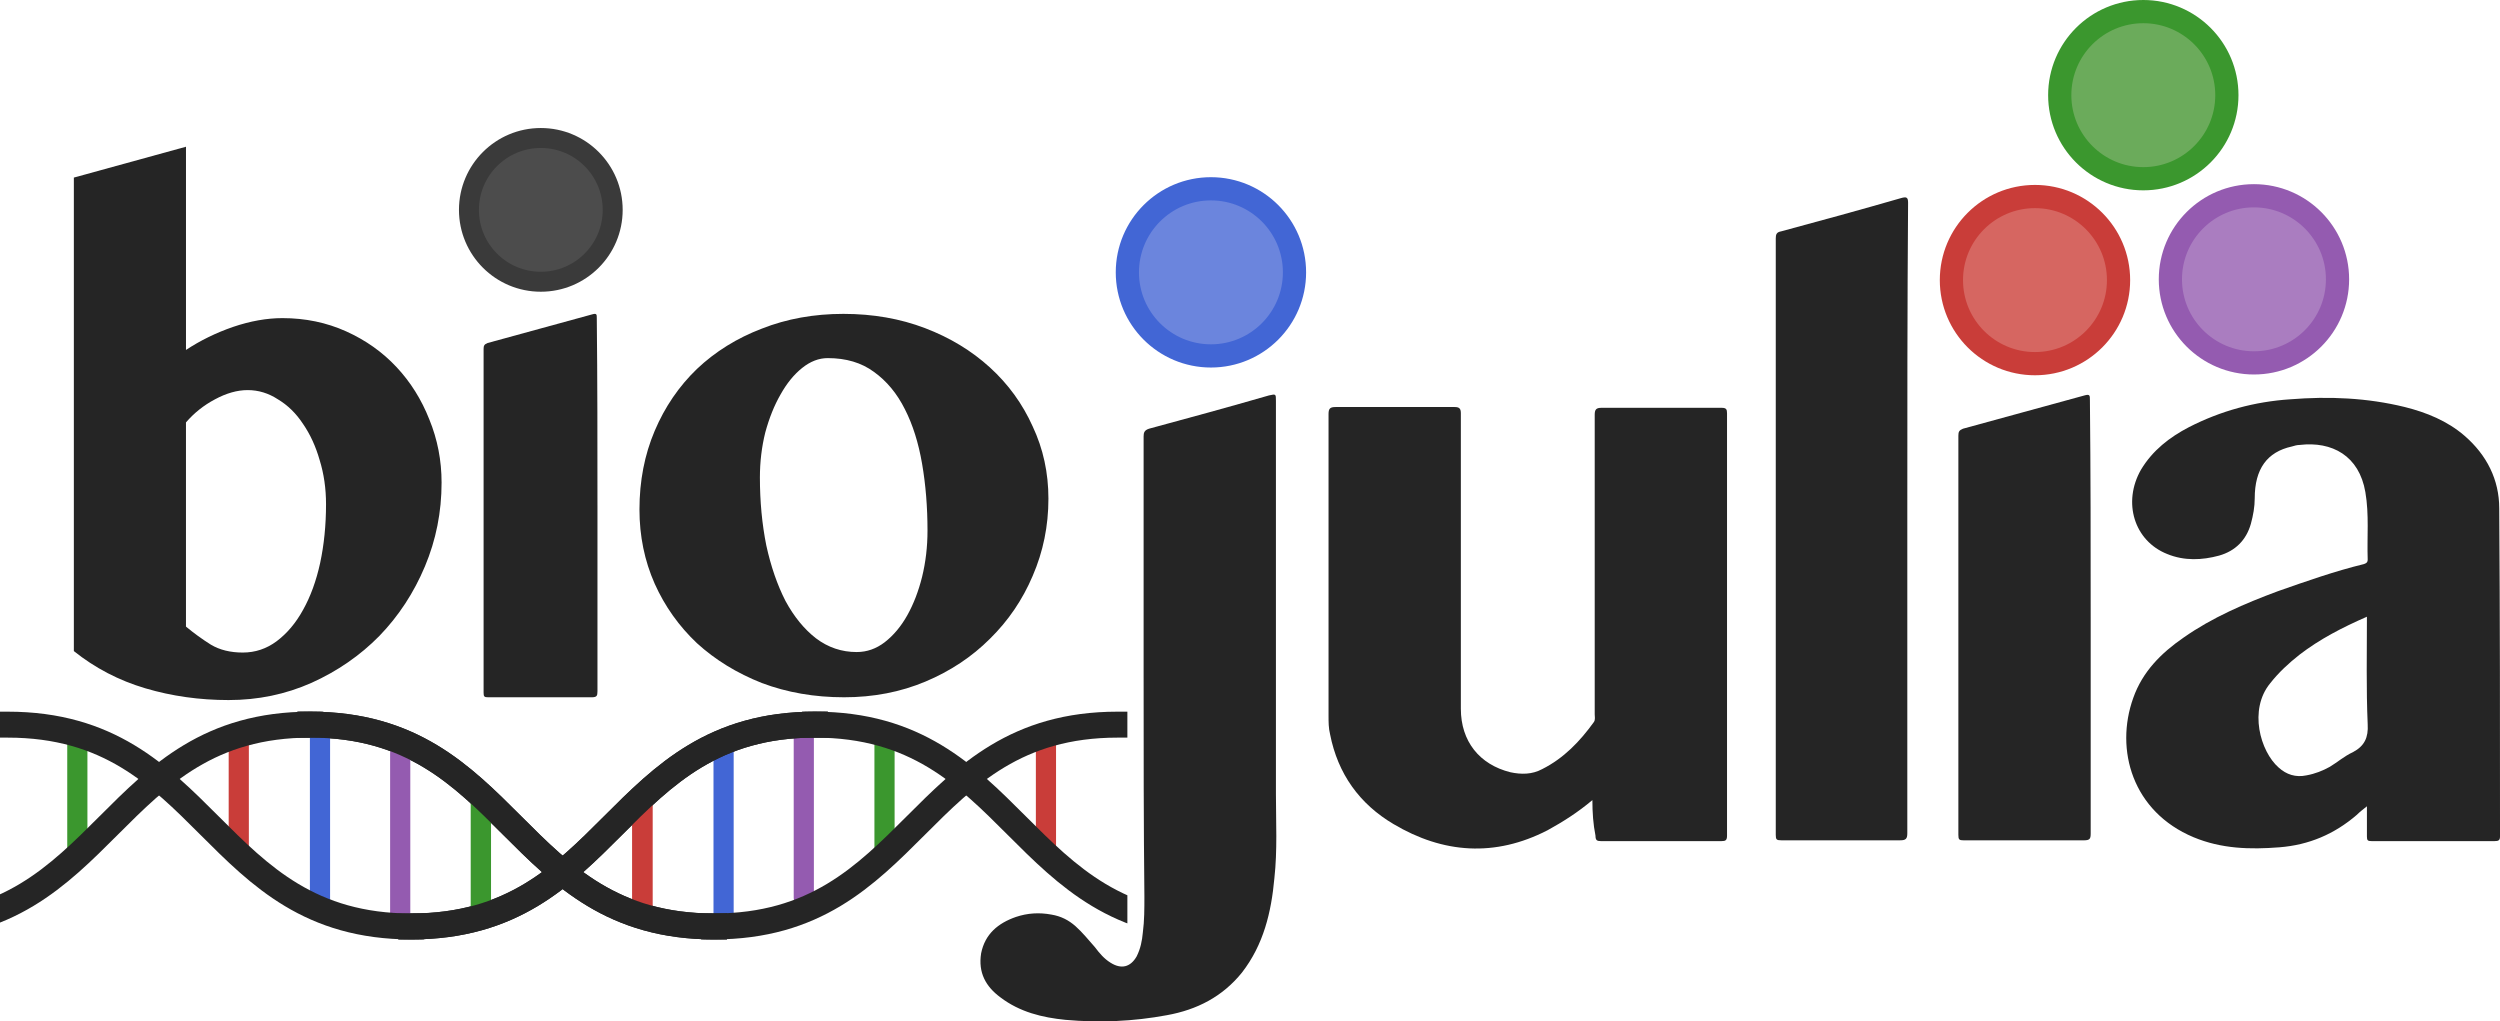 <svg id="BioJulia_Logo" xmlns:rdf="http://www.w3.org/1999/02/22-rdf-syntax-ns#" xmlns="http://www.w3.org/2000/svg" height="37.253mm" width="91.185mm" version="1.1" xmlns:cc="http://creativecommons.org/ns#" xmlns:dc="http://purl.org/dc/elements/1.1/" viewBox="0 0 323.097 132">
 <defs>
  <clipPath id="clipPath6648" clipPathUnits="userSpaceOnUse">
   <rect fill-opacity=".345" height="25" width="111.78" y="658.07" x="568.85" fill="#252525"/>
  </clipPath>
 </defs>
 <g transform="translate(-18.451 -23.505)">
  <g id="BioJulia_Text_Logo">
   <circle stroke-width="3" stroke="#4266d5" cy="58.705" cx="174.95" r="10.8" fill="#6b85dd"/>
   <g fill="#252525">
    <path d="m166.25 111.11v-31.2c0-0.5 0.1-0.8 0.7-1 5.2-1.4 10.3-2.8 15.5-4.3 0.9-0.2 0.9-0.2 0.9 0.7v50.8c0 3.6 0.2 7.3-0.2 10.9-0.4 4.4-1.4 8.6-4.2 12.2-2.5 3.1-5.8 4.8-9.7 5.5-4.3 0.8-8.7 1-13.1 0.6-3-0.3-5.9-1-8.4-2.9-1.9-1.4-2.9-3.2-2.5-5.7 0.5-2.5 2.2-3.9 4.5-4.7 1.5-0.5 3-0.6 4.6-0.3 1.2 0.2 2.2 0.7 3.1 1.5s1.7 1.8 2.5 2.7c0.6 0.8 1.2 1.5 2 2 1.4 0.9 2.6 0.6 3.4-0.8 0.5-1 0.7-2 0.8-3.1 0.2-1.5 0.2-3.1 0.2-4.6-0.1-9.4-0.1-18.8-0.1-28.3z"/>
    <path d="m224.25 126.91c-1.9 1.6-3.8 2.8-5.8 3.9-6.8 3.5-13.5 3-19.9-0.8-4.4-2.6-7.2-6.5-8.2-11.6-0.2-0.8-0.2-1.6-0.2-2.4v-39c0-0.7 0.2-0.9 0.9-0.9h15.4c0.6 0 0.8 0.2 0.8 0.8v38.2c0 4.2 2.4 7.2 6.4 8.2 1.4 0.3 2.8 0.3 4.1-0.4 2.8-1.4 4.9-3.6 6.7-6.1 0.2-0.3 0.1-0.7 0.1-1v-38.7c0-0.7 0.2-0.9 0.9-0.9h15.5c0.6 0 0.7 0.2 0.7 0.7v54.6c0 0.6-0.2 0.7-0.7 0.7h-15.6c-0.5 0-0.7-0.1-0.7-0.7-0.3-1.5-0.4-3-0.4-4.6z"/>
    <path d="m264.95 90.505v40.7c0 0.7-0.2 0.9-0.9 0.9h-15.4c-0.6 0-0.7-0.1-0.7-0.7v-77.1c0-0.5 0.1-0.8 0.7-0.9 5.2-1.4 10.3-2.8 15.5-4.3 0.7-0.2 0.9-0.1 0.9 0.6-0.1 13.6-0.1 27.2-0.1 40.8z"/>
   </g>
   <g stroke-width="3">
    <circle stroke="#3b972e" cy="35.805" cx="295.45" r="10.8" fill="#6bab5b"/>
    <circle stroke="#945bb0" cy="59.605" cx="309.75" r="10.8" fill="#aa7dc0"/>
    <circle stroke="#c93d39" cy="59.705" cx="281.45" r="10.8" fill="#d66661"/>
   </g>
   <g fill="#252525">
    <path d="m288.65 103.31v27.9c0 0.7-0.1 0.9-0.9 0.9h-15.5c-0.6 0-0.7-0.1-0.7-0.7v-51.6c0-0.5 0.1-0.7 0.6-0.9 5.2-1.4 10.5-2.9 15.7-4.3 0.7-0.2 0.7 0 0.7 0.6 0.1 9.4 0.1 18.7 0.1 28.1z"/>
    <path d="m324.35 127.71c-0.5 0.4-0.9 0.7-1.3 1.1-2.9 2.5-6.2 3.9-10 4.2s-7.5 0.2-11.1-1.3c-7.9-3.3-10.2-11.3-7.8-18 1.2-3.4 3.6-5.8 6.5-7.8 3.7-2.6 7.9-4.4 12.2-6 3.7-1.3 7.4-2.6 11.1-3.5 0.3-0.1 0.5-0.2 0.5-0.6-0.1-2.9 0.2-5.8-0.3-8.7-0.8-4.7-4.3-6.6-8.5-6.1-0.3 0-0.7 0.1-1 0.2-3.2 0.7-4.8 2.9-4.8 6.7 0 1.1-0.2 2.2-0.5 3.3-0.6 2.1-2 3.5-4.1 4.1-2.2 0.6-4.5 0.7-6.7-0.2-4.3-1.7-5.8-6.7-3.4-10.9 1.5-2.5 3.7-4.2 6.2-5.5 4.1-2.1 8.5-3.3 13.1-3.6 5-0.4 9.9-0.2 14.8 1 2.8 0.7 5.5 1.8 7.7 3.7 2.9 2.5 4.5 5.7 4.5 9.4 0.1 14.1 0.1 28.2 0.1 42.4 0 0.5-0.2 0.6-0.7 0.6h-15.9c-0.5 0-0.6-0.1-0.6-0.6v-3.9zm0-24.5c-3.2 1.4-6.1 2.9-8.7 4.9-1.4 1.1-2.7 2.3-3.8 3.7-2.8 3.4-1.3 8.8 1.1 10.9 1 0.9 2.2 1.3 3.6 1 1.1-0.2 2.1-0.6 3-1.1 1-0.6 1.9-1.4 3-1.9 1.5-0.8 2-1.9 1.9-3.6-0.2-4.6-0.1-9.2-0.1-13.9z"/>
    <path d="m95.666 88.835v24.012c0 0.602-0.086 0.775-0.775 0.775h-13.34c-0.516 0-0.602-0.086-0.602-0.602v-44.409c0-0.43 0.086-0.602 0.516-0.775 4.475-1.205 9.037-2.496 13.512-3.701 0.602-0.172 0.602 0 0.602 0.516 0.086 8.09 0.086 16.18 0.086 24.184z"/>
   </g>
   <circle cx="88.345" stroke="#3a3a3a" cy="50.629" r="9.289" stroke-miterlimit="10" stroke-width="2.58" fill="#4c4c4c"/>
   <path d="m27.994 46.456 14.492-3.987v26.263q2.784-1.835 6.075-2.974 3.354-1.139 6.392-1.139 4.43 0 8.227 1.709t6.518 4.62q2.721 2.911 4.24 6.771 1.582 3.86 1.582 8.164 0 5.696-2.152 10.822-2.152 5.126-5.885 8.986-3.734 3.797-8.796 6.075-4.999 2.215-10.695 2.215-5.632 0-10.758-1.519-5.126-1.519-9.239-4.81v-61.196zm14.492 58.031q1.519 1.266 3.228 2.341 1.709 1.012 4.114 1.012t4.367-1.456q2.025-1.519 3.417-4.05 1.456-2.595 2.215-6.075 0.759-3.544 0.759-7.594 0-3.038-0.823-5.696-0.759-2.658-2.152-4.683-1.329-2.025-3.228-3.164-1.835-1.202-3.924-1.202-2.025 0-4.24 1.202-2.152 1.139-3.734 2.974v26.389z" fill="#252525"/>
   <path d="m127.52 113.62q-5.717 0-10.609-1.842-4.828-1.906-8.386-5.146-3.494-3.303-5.463-7.687-1.969-4.447-1.969-9.592 0-5.527 1.969-10.164 1.969-4.638 5.463-8.004 3.558-3.367 8.386-5.209 4.828-1.906 10.545-1.906 5.717 0 10.545 1.842 4.828 1.842 8.386 5.082 3.558 3.24 5.527 7.623 2.033 4.32 2.033 9.338 0 5.273-2.033 9.974-1.969 4.638-5.527 8.131-3.494 3.494-8.322 5.527-4.828 2.033-10.545 2.033zm1.652-5.845q1.969 0 3.621-1.27 1.715-1.334 2.922-3.494t1.906-4.955q0.699-2.859 0.699-5.971 0-4.574-0.699-8.64-0.699-4.066-2.223-7.051-1.525-3.049-4.002-4.828-2.414-1.779-5.971-1.779-1.715 0-3.303 1.27t-2.795 3.43q-1.207 2.096-1.969 4.892-0.699 2.795-0.699 5.845 0 4.638 0.826 8.767 0.889 4.066 2.478 7.178 1.652 3.049 3.939 4.828 2.35 1.779 5.273 1.779z" fill="#252525"/>
   <g clip-path="url(#clipPath6648)" transform="matrix(1.304 0 0 -1.304 -723.39 1004.4)" fill="none">
    <g stroke-linejoin="round" stroke-width="2">
     <path d="m640.61 678.45v-18.514" stroke="#4266d5"/>
     <path d="m632.56 672.98v-11.56" stroke="#c93d39" stroke-linecap="round"/>
     <path d="m616.56 662.78v9.578" stroke="#3b972e" stroke-linecap="square"/>
     <path d="m672.56 667.81v11.56" stroke="#c93d39" stroke-linecap="round"/>
     <path d="m656.56 678.01v-9.578" stroke="#3b972e" stroke-linecap="square"/>
     <path d="m648.56 680.45v-17.188" stroke="#945bb0" stroke-linecap="round"/>
    </g>
    <g stroke="#252525" stroke-linecap="square" stroke-width="2.573">
     <path d="m599.66 680.4c20 0 20-20 40-20"/>
     <path d="m609.66 660.4c20 0 20 20 40 20"/>
     <path d="m639.66 660.4c20 0 20 20 40 20"/>
     <path d="m649.66 680.4c20 0 20-20 40-20"/>
    </g>
    <g stroke-linejoin="round" stroke-width="2">
     <path d="m600.61 662.34v18.514" stroke="#4266d5"/>
     <path d="m592.56 667.81v11.56" stroke="#c93d39" stroke-linecap="round"/>
     <path d="m576.56 678.01v-9.578" stroke="#3b972e" stroke-linecap="square"/>
     <path d="m632.56 672.98v-11.56" stroke="#c93d39" stroke-linecap="round"/>
     <path d="m616.56 662.78v9.578" stroke="#3b972e" stroke-linecap="square"/>
     <path d="m608.56 660.35v17.188" stroke="#945bb0" stroke-linecap="round"/>
    </g>
    <g stroke="#252525" stroke-linecap="square" stroke-width="2.573">
     <path d="m559.66 660.4c20 0 20 20 40 20"/>
     <path d="m569.66 680.4c20 0 20-20 40-20"/>
     <path d="m599.66 680.4c20 0 20-20 40-20"/>
     <path d="m609.66 660.4c20 0 20 20 40 20"/>
    </g>
   </g>
  </g>
 </g>
</svg>
